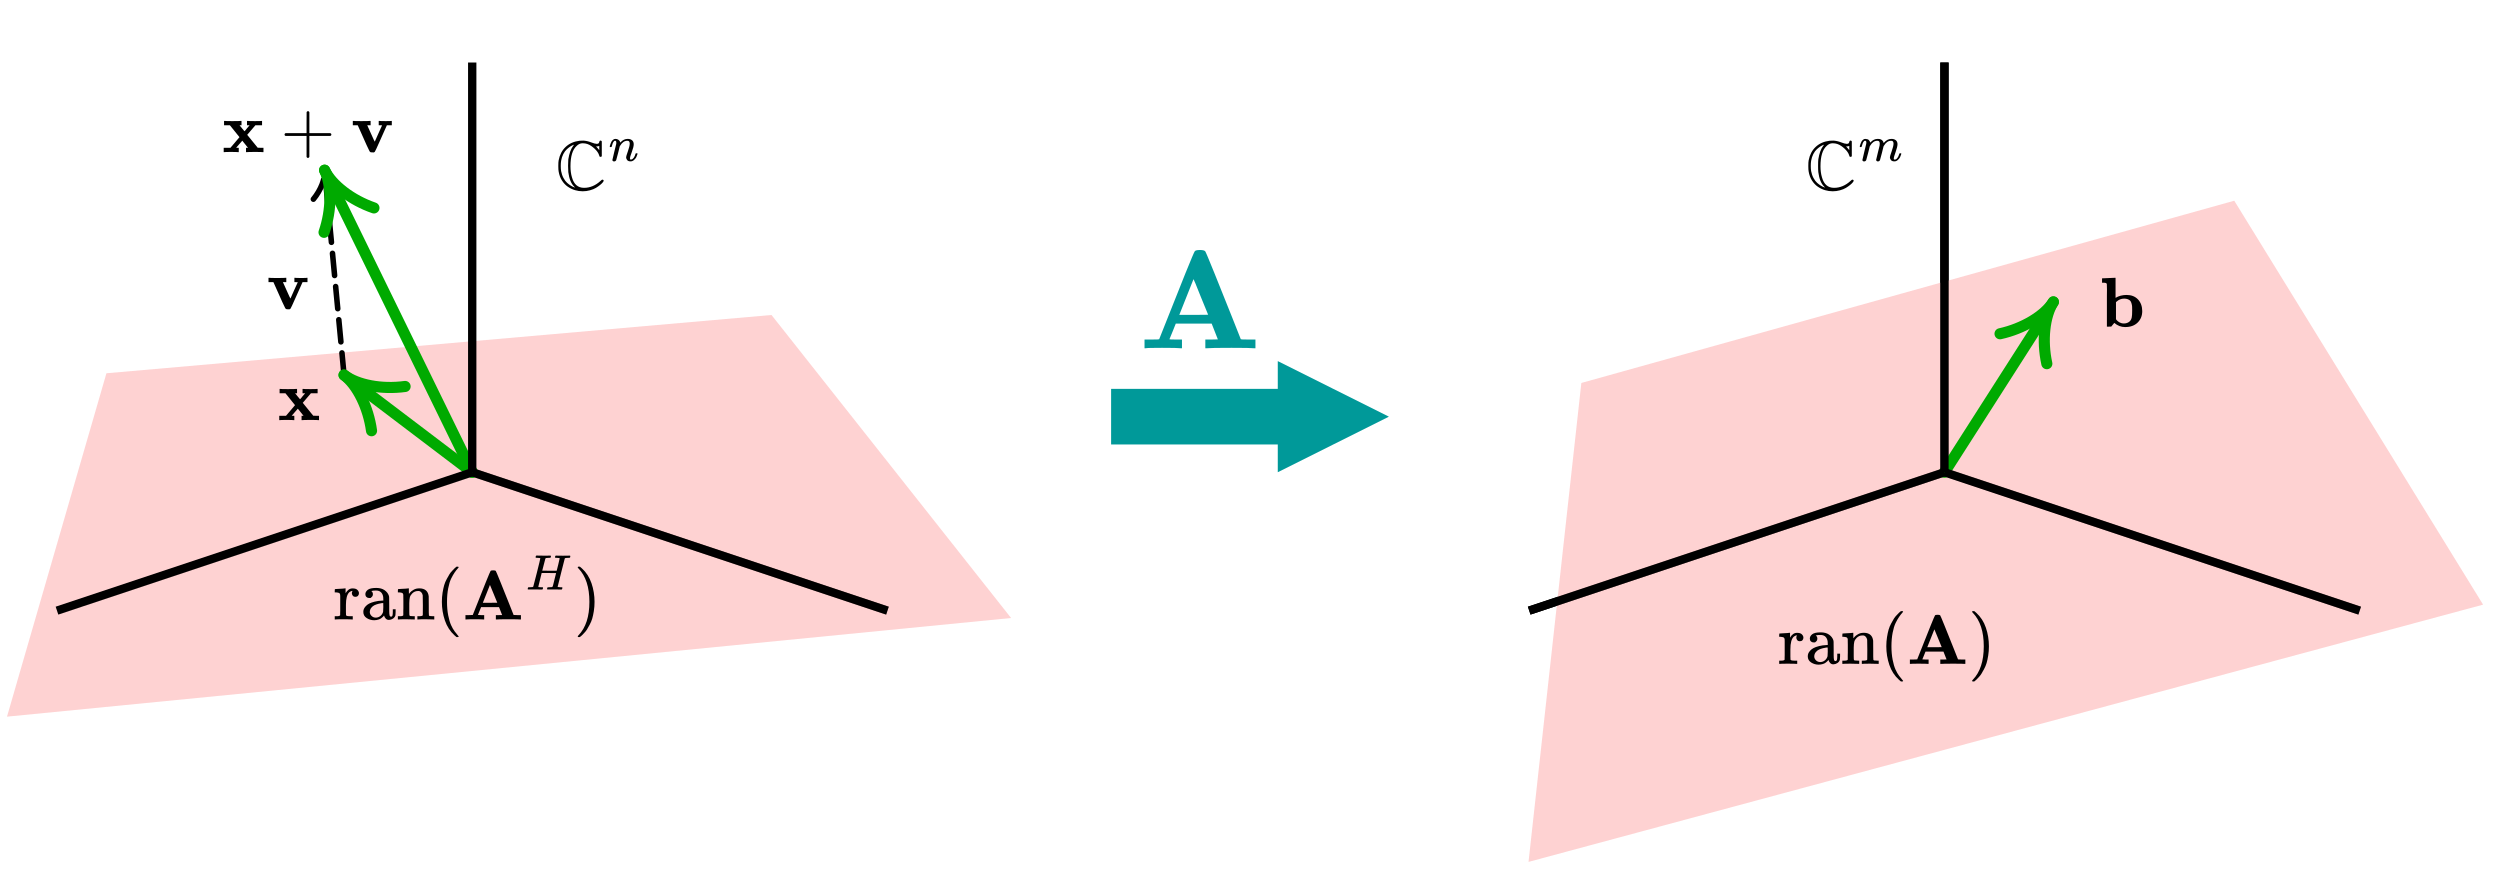 <svg width="450" height="160" viewBox="0 0 450 160" xmlns="http://www.w3.org/2000/svg"><line x1="85" y1="85" x2="85" y2="85" stroke="#000000" stroke-width="1.5"></line><line x1="85" y1="85" x2="159.744" y2="109.915" stroke="#000000" stroke-width="1.5"></line><line x1="85" y1="85" x2="85" y2="84.317" stroke="#000000" stroke-width="1.5"></line><polyline points="19.158,67.187 138.87,56.697 181.997,111.241 1.257,128.999" fill="#FEBFBF" fill-opacity="0.7" stroke-width="0" stroke="#000000"></polyline><defs><marker id="red-arrow-000000" viewBox="0 -3 6 6" refX="5.5" refY="0" markerWidth="6" markerHeight="6" orient="auto" stroke="#000000" stroke-linecap="round" stroke-linejoin="round" fill="none"><path d="M0.5,-2.5C2.0,-1.0 4.0,0 5.5,0C4.0,0 2.0,1.0 0.5,2.5"></path></marker></defs><polyline points="61.929,67.507 58.427,30.638" stroke="#000000" stroke-dasharray="4 2" stroke-width="1" fill="none" stroke-linecap="round" stroke-linejoin="round" marker-end="url(#red-arrow-000000)"></polyline><defs><marker id="red-arrow-00aa00" viewBox="0 -3 6 6" refX="5.5" refY="0" markerWidth="6" markerHeight="6" orient="auto" stroke="#00aa00" stroke-linecap="round" stroke-linejoin="round" fill="none"><path d="M0.5,-2.5C2.0,-1.0 4.0,0 5.5,0C4.0,0 2.0,1.0 0.5,2.5"></path></marker></defs><polyline points="85,85 61.929,67.507" stroke="#00aa00" stroke-width="2" fill="none" stroke-linecap="round" stroke-linejoin="round" marker-end="url(#red-arrow-00aa00)"></polyline><polyline points="85,85 58.427,30.638" stroke="#00aa00" stroke-width="2" fill="none" stroke-linecap="round" stroke-linejoin="round" marker-end="url(#red-arrow-00aa00)"></polyline><line x1="85" y1="85" x2="85" y2="11.253" stroke="#000000" stroke-width="1.5"></line><line x1="85" y1="85" x2="159.744" y2="109.915" stroke="#000000" stroke-width="1.5"></line><line x1="85" y1="85" x2="10.256" y2="109.915" stroke="#000000" stroke-width="1.5"></line><line x1="350" y1="85" x2="275.256" y2="109.915" stroke="#000000" stroke-width="1.5"></line><line x1="350" y1="85" x2="424.744" y2="109.915" stroke="#000000" stroke-width="1.5"></line><line x1="350" y1="85" x2="350" y2="11.253" stroke="#000000" stroke-width="1.5"></line><polyline points="402.165,36.127 446.958,108.835 275.135,155.141 284.641,68.933" fill="#FEBFBF" fill-opacity="0.7" stroke-width="0" stroke="#000000"></polyline><polyline points="350,85 369.606,54.345" stroke="#00aa00" stroke-width="2" fill="none" stroke-linecap="round" stroke-linejoin="round" marker-end="url(#red-arrow-00aa00)"></polyline><line x1="350" y1="85" x2="350" y2="11.253" stroke="#000000" stroke-width="1.5"></line><line x1="350" y1="85" x2="424.744" y2="109.915" stroke="#000000" stroke-width="1.5"></line><line x1="350" y1="85" x2="275.256" y2="109.915" stroke="#000000" stroke-width="1.5"></line><polygon points="200,70 230,70 230,65 250,75 230,85 230,80 200,80" stroke="#000000" fill="#009999" stroke-width="0"></polygon><g transform="translate(100,25)scale(0.7)"><svg style="vertical-align: -0.043ex;" xmlns="http://www.w3.org/2000/svg" width="2.781ex" height="1.684ex" role="img" focusable="false" viewBox="0 -725.5 1229.3 744.5" xmlns:xlink="http://www.w3.org/1999/xlink"><defs><path id="MJX-497-TEX-D-2102" d="M684 131Q684 125 672 109T633 71T573 29T489 -5T386 -19Q330 -19 276 -3T174 46T91 134T44 261Q39 283 39 341T44 421Q66 538 143 611T341 699Q344 699 364 700T395 701Q449 698 503 677T585 655Q603 655 611 662T620 678T625 694T639 702Q650 702 657 690V481L653 474Q640 467 628 472Q624 476 618 496T595 541Q562 587 507 625T390 663H381Q337 663 299 625Q212 547 212 336Q212 249 233 179Q274 30 405 30Q533 30 641 130Q658 147 666 147Q671 147 677 143T684 131ZM250 625Q264 643 261 643Q238 635 214 620T161 579T110 510T79 414Q74 384 74 341T79 268Q89 213 113 169T164 101T217 61T260 39L277 34Q270 41 264 48Q199 111 181 254Q178 281 178 344T181 434Q200 559 250 625ZM621 565V625Q617 623 613 623Q603 619 590 619H575L588 605Q608 583 610 579L621 565Z"></path><path id="MJX-497-TEX-I-1D45B" d="M21 287Q22 293 24 303T36 341T56 388T89 425T135 442Q171 442 195 424T225 390T231 369Q231 367 232 367L243 378Q304 442 382 442Q436 442 469 415T503 336T465 179T427 52Q427 26 444 26Q450 26 453 27Q482 32 505 65T540 145Q542 153 560 153Q580 153 580 145Q580 144 576 130Q568 101 554 73T508 17T439 -10Q392 -10 371 17T350 73Q350 92 386 193T423 345Q423 404 379 404H374Q288 404 229 303L222 291L189 157Q156 26 151 16Q138 -11 108 -11Q95 -11 87 -5T76 7T74 17Q74 30 112 180T152 343Q153 348 153 366Q153 405 129 405Q91 405 66 305Q60 285 60 284Q58 278 41 278H27Q21 284 21 287Z"></path></defs><g stroke="#000000" fill="#000000" stroke-width="0" transform="scale(1,-1)"><g data-mml-node="math"><g data-mml-node="TeXAtom" data-mjx-texclass="ORD"><g data-mml-node="msup"><g data-mml-node="TeXAtom" data-mjx-texclass="ORD"><g data-mml-node="mi"><use data-c="2102" xlink:href="#MJX-497-TEX-D-2102"></use></g></g><g data-mml-node="mi" transform="translate(755,413) scale(0.707)"><use data-c="1D45B" xlink:href="#MJX-497-TEX-I-1D45B"></use></g></g></g></g></g></svg></g><g transform="translate(325,25)scale(0.7)"><svg style="vertical-align: -0.043ex;" xmlns="http://www.w3.org/2000/svg" width="3.226ex" height="1.684ex" role="img" focusable="false" viewBox="0 -725.5 1425.8 744.5" xmlns:xlink="http://www.w3.org/1999/xlink"><defs><path id="MJX-498-TEX-D-2102" d="M684 131Q684 125 672 109T633 71T573 29T489 -5T386 -19Q330 -19 276 -3T174 46T91 134T44 261Q39 283 39 341T44 421Q66 538 143 611T341 699Q344 699 364 700T395 701Q449 698 503 677T585 655Q603 655 611 662T620 678T625 694T639 702Q650 702 657 690V481L653 474Q640 467 628 472Q624 476 618 496T595 541Q562 587 507 625T390 663H381Q337 663 299 625Q212 547 212 336Q212 249 233 179Q274 30 405 30Q533 30 641 130Q658 147 666 147Q671 147 677 143T684 131ZM250 625Q264 643 261 643Q238 635 214 620T161 579T110 510T79 414Q74 384 74 341T79 268Q89 213 113 169T164 101T217 61T260 39L277 34Q270 41 264 48Q199 111 181 254Q178 281 178 344T181 434Q200 559 250 625ZM621 565V625Q617 623 613 623Q603 619 590 619H575L588 605Q608 583 610 579L621 565Z"></path><path id="MJX-498-TEX-I-1D45A" d="M21 287Q22 293 24 303T36 341T56 388T88 425T132 442T175 435T205 417T221 395T229 376L231 369Q231 367 232 367L243 378Q303 442 384 442Q401 442 415 440T441 433T460 423T475 411T485 398T493 385T497 373T500 364T502 357L510 367Q573 442 659 442Q713 442 746 415T780 336Q780 285 742 178T704 50Q705 36 709 31T724 26Q752 26 776 56T815 138Q818 149 821 151T837 153Q857 153 857 145Q857 144 853 130Q845 101 831 73T785 17T716 -10Q669 -10 648 17T627 73Q627 92 663 193T700 345Q700 404 656 404H651Q565 404 506 303L499 291L466 157Q433 26 428 16Q415 -11 385 -11Q372 -11 364 -4T353 8T350 18Q350 29 384 161L420 307Q423 322 423 345Q423 404 379 404H374Q288 404 229 303L222 291L189 157Q156 26 151 16Q138 -11 108 -11Q95 -11 87 -5T76 7T74 17Q74 30 112 181Q151 335 151 342Q154 357 154 369Q154 405 129 405Q107 405 92 377T69 316T57 280Q55 278 41 278H27Q21 284 21 287Z"></path></defs><g stroke="#000000" fill="#000000" stroke-width="0" transform="scale(1,-1)"><g data-mml-node="math"><g data-mml-node="TeXAtom" data-mjx-texclass="ORD"><g data-mml-node="msup"><g data-mml-node="TeXAtom" data-mjx-texclass="ORD"><g data-mml-node="mi"><use data-c="2102" xlink:href="#MJX-498-TEX-D-2102"></use></g></g><g data-mml-node="mi" transform="translate(755,413) scale(0.707)"><use data-c="1D45A" xlink:href="#MJX-498-TEX-I-1D45A"></use></g></g></g></g></g></svg></g><g transform="translate(50,70)scale(0.7)"><svg style="vertical-align: 0;" xmlns="http://www.w3.org/2000/svg" width="1.373ex" height="1.005ex" role="img" focusable="false" viewBox="0 -444 607 444" xmlns:xlink="http://www.w3.org/1999/xlink"><defs><path id="MJX-499-TEX-B-1D431" d="M227 0Q212 3 121 3Q40 3 28 0H21V62H117L245 213L109 382H26V444H34Q49 441 143 441Q247 441 265 444H274V382H246L281 339Q315 297 316 297Q320 297 354 341L389 382H352V444H360Q375 441 466 441Q547 441 559 444H566V382H471L355 246L504 63L545 62H586V0H578Q563 3 469 3Q365 3 347 0H338V62H366Q366 63 326 112T285 163L198 63L217 62H235V0H227Z"></path></defs><g stroke="#000000" fill="#000000" stroke-width="0" transform="scale(1,-1)"><g data-mml-node="math"><g data-mml-node="TeXAtom" data-mjx-texclass="ORD"><g data-mml-node="TeXAtom" data-mjx-texclass="ORD"></g><g data-mml-node="mi"><use data-c="1D431" xlink:href="#MJX-499-TEX-B-1D431"></use></g></g></g></g></svg></g><g transform="translate(48,50)scale(0.7)"><svg style="vertical-align: 0;" xmlns="http://www.w3.org/2000/svg" width="1.373ex" height="1.005ex" role="img" focusable="false" viewBox="0 -444 607 444" xmlns:xlink="http://www.w3.org/1999/xlink"><defs><path id="MJX-500-TEX-B-1D42F" d="M401 444Q413 441 495 441Q568 441 574 444H580V382H510L409 156Q348 18 339 6Q331 -4 320 -4Q318 -4 313 -4T303 -3H288Q273 -3 264 12T221 102Q206 135 197 156L96 382H26V444H34Q49 441 145 441Q252 441 270 444H279V382H231L284 264Q335 149 338 149Q338 150 389 264T442 381Q442 382 418 382H394V444H401Z"></path></defs><g stroke="#000000" fill="#000000" stroke-width="0" transform="scale(1,-1)"><g data-mml-node="math"><g data-mml-node="TeXAtom" data-mjx-texclass="ORD"><g data-mml-node="TeXAtom" data-mjx-texclass="ORD"></g><g data-mml-node="mi"><use data-c="1D42F" xlink:href="#MJX-500-TEX-B-1D42F"></use></g></g></g></g></svg></g><g transform="translate(40,20)scale(0.7)"><svg style="vertical-align: -0.186ex;" xmlns="http://www.w3.org/2000/svg" width="5.512ex" height="1.505ex" role="img" focusable="false" viewBox="0 -583 2436.4 665" xmlns:xlink="http://www.w3.org/1999/xlink"><defs><path id="MJX-501-TEX-B-1D431" d="M227 0Q212 3 121 3Q40 3 28 0H21V62H117L245 213L109 382H26V444H34Q49 441 143 441Q247 441 265 444H274V382H246L281 339Q315 297 316 297Q320 297 354 341L389 382H352V444H360Q375 441 466 441Q547 441 559 444H566V382H471L355 246L504 63L545 62H586V0H578Q563 3 469 3Q365 3 347 0H338V62H366Q366 63 326 112T285 163L198 63L217 62H235V0H227Z"></path><path id="MJX-501-TEX-N-2B" d="M56 237T56 250T70 270H369V420L370 570Q380 583 389 583Q402 583 409 568V270H707Q722 262 722 250T707 230H409V-68Q401 -82 391 -82H389H387Q375 -82 369 -68V230H70Q56 237 56 250Z"></path><path id="MJX-501-TEX-B-1D42F" d="M401 444Q413 441 495 441Q568 441 574 444H580V382H510L409 156Q348 18 339 6Q331 -4 320 -4Q318 -4 313 -4T303 -3H288Q273 -3 264 12T221 102Q206 135 197 156L96 382H26V444H34Q49 441 145 441Q252 441 270 444H279V382H231L284 264Q335 149 338 149Q338 150 389 264T442 381Q442 382 418 382H394V444H401Z"></path></defs><g stroke="#000000" fill="#000000" stroke-width="0" transform="scale(1,-1)"><g data-mml-node="math"><g data-mml-node="TeXAtom" data-mjx-texclass="ORD"><g data-mml-node="TeXAtom" data-mjx-texclass="ORD"><g data-mml-node="TeXAtom" data-mjx-texclass="ORD"></g><g data-mml-node="mi"><use data-c="1D431" xlink:href="#MJX-501-TEX-B-1D431"></use></g></g><g data-mml-node="mo" transform="translate(829.2,0)"><use data-c="2B" xlink:href="#MJX-501-TEX-N-2B"></use></g><g data-mml-node="TeXAtom" data-mjx-texclass="ORD" transform="translate(1829.4,0)"><g data-mml-node="TeXAtom" data-mjx-texclass="ORD"></g><g data-mml-node="mi"><use data-c="1D42F" xlink:href="#MJX-501-TEX-B-1D42F"></use></g></g></g></g></g></svg></g><g transform="translate(378,50)scale(0.7)"><svg style="vertical-align: -0.014ex;" xmlns="http://www.w3.org/2000/svg" width="1.446ex" height="1.584ex" role="img" focusable="false" viewBox="0 -694 639 700" xmlns:xlink="http://www.w3.org/1999/xlink"><defs><path id="MJX-502-TEX-B-1D41B" d="M32 686L123 690Q214 694 215 694H221V409Q289 450 378 450Q479 450 539 387T600 221Q600 122 535 58T358 -6H355Q272 -6 203 53L160 1L129 0H98V301Q98 362 98 435T99 525Q99 591 97 604T83 620Q69 624 42 624H29V686H32ZM227 105L232 99Q237 93 242 87T258 73T280 59T306 49T339 45Q380 45 411 66T451 131Q457 160 457 230Q457 264 456 284T448 329T430 367T396 389T343 398Q282 398 235 355L227 348V105Z"></path></defs><g stroke="#000000" fill="#000000" stroke-width="0" transform="scale(1,-1)"><g data-mml-node="math"><g data-mml-node="TeXAtom" data-mjx-texclass="ORD"><g data-mml-node="TeXAtom" data-mjx-texclass="ORD"></g><g data-mml-node="mi"><use data-c="1D41B" xlink:href="#MJX-502-TEX-B-1D41B"></use></g></g></g></g></svg></g><g transform="translate(320,110)scale(0.7)"><svg style="vertical-align: -0.566ex;" xmlns="http://www.w3.org/2000/svg" width="7.002ex" height="2.262ex" role="img" focusable="false" viewBox="0 -750 3095 1000" xmlns:xlink="http://www.w3.org/1999/xlink"><defs><path id="MJX-503-TEX-N-72" d="M36 46H50Q89 46 97 60V68Q97 77 97 91T98 122T98 161T98 203Q98 234 98 269T98 328L97 351Q94 370 83 376T38 385H20V408Q20 431 22 431L32 432Q42 433 60 434T96 436Q112 437 131 438T160 441T171 442H174V373Q213 441 271 441H277Q322 441 343 419T364 373Q364 352 351 337T313 322Q288 322 276 338T263 372Q263 381 265 388T270 400T273 405Q271 407 250 401Q234 393 226 386Q179 341 179 207V154Q179 141 179 127T179 101T180 81T180 66V61Q181 59 183 57T188 54T193 51T200 49T207 48T216 47T225 47T235 46T245 46H276V0H267Q249 3 140 3Q37 3 28 0H20V46H36Z"></path><path id="MJX-503-TEX-N-61" d="M137 305T115 305T78 320T63 359Q63 394 97 421T218 448Q291 448 336 416T396 340Q401 326 401 309T402 194V124Q402 76 407 58T428 40Q443 40 448 56T453 109V145H493V106Q492 66 490 59Q481 29 455 12T400 -6T353 12T329 54V58L327 55Q325 52 322 49T314 40T302 29T287 17T269 6T247 -2T221 -8T190 -11Q130 -11 82 20T34 107Q34 128 41 147T68 188T116 225T194 253T304 268H318V290Q318 324 312 340Q290 411 215 411Q197 411 181 410T156 406T148 403Q170 388 170 359Q170 334 154 320ZM126 106Q126 75 150 51T209 26Q247 26 276 49T315 109Q317 116 318 175Q318 233 317 233Q309 233 296 232T251 223T193 203T147 166T126 106Z"></path><path id="MJX-503-TEX-N-6E" d="M41 46H55Q94 46 102 60V68Q102 77 102 91T102 122T103 161T103 203Q103 234 103 269T102 328V351Q99 370 88 376T43 385H25V408Q25 431 27 431L37 432Q47 433 65 434T102 436Q119 437 138 438T167 441T178 442H181V402Q181 364 182 364T187 369T199 384T218 402T247 421T285 437Q305 442 336 442Q450 438 463 329Q464 322 464 190V104Q464 66 466 59T477 49Q498 46 526 46H542V0H534L510 1Q487 2 460 2T422 3Q319 3 310 0H302V46H318Q379 46 379 62Q380 64 380 200Q379 335 378 343Q372 371 358 385T334 402T308 404Q263 404 229 370Q202 343 195 315T187 232V168V108Q187 78 188 68T191 55T200 49Q221 46 249 46H265V0H257L234 1Q210 2 183 2T145 3Q42 3 33 0H25V46H41Z"></path><path id="MJX-503-TEX-N-28" d="M94 250Q94 319 104 381T127 488T164 576T202 643T244 695T277 729T302 750H315H319Q333 750 333 741Q333 738 316 720T275 667T226 581T184 443T167 250T184 58T225 -81T274 -167T316 -220T333 -241Q333 -250 318 -250H315H302L274 -226Q180 -141 137 -14T94 250Z"></path><path id="MJX-503-TEX-B-1D400" d="M296 0Q278 3 164 3Q58 3 49 0H40V62H92Q144 62 144 64Q388 682 397 689Q403 698 434 698Q463 698 471 689Q475 686 538 530T663 218L724 64Q724 62 776 62H828V0H817Q796 3 658 3Q509 3 485 0H472V62H517Q561 62 561 63L517 175H262L240 120Q218 65 217 64Q217 62 261 62H306V0H296ZM390 237L492 238L440 365Q390 491 388 491Q287 239 287 237H390Z"></path><path id="MJX-503-TEX-N-29" d="M60 749L64 750Q69 750 74 750H86L114 726Q208 641 251 514T294 250Q294 182 284 119T261 12T224 -76T186 -143T145 -194T113 -227T90 -246Q87 -249 86 -250H74Q66 -250 63 -250T58 -247T55 -238Q56 -237 66 -225Q221 -64 221 250T66 725Q56 737 55 738Q55 746 60 749Z"></path></defs><g stroke="#000000" fill="#000000" stroke-width="0" transform="scale(1,-1)"><g data-mml-node="math"><g data-mml-node="TeXAtom" data-mjx-texclass="ORD"><g data-mml-node="mi"><use data-c="72" xlink:href="#MJX-503-TEX-N-72"></use><use data-c="61" xlink:href="#MJX-503-TEX-N-61" transform="translate(392,0)"></use><use data-c="6E" xlink:href="#MJX-503-TEX-N-6E" transform="translate(892,0)"></use></g></g><g data-mml-node="mo" transform="translate(1448,0)"><use data-c="28" xlink:href="#MJX-503-TEX-N-28"></use></g><g data-mml-node="TeXAtom" data-mjx-texclass="ORD" transform="translate(1837,0)"><g data-mml-node="TeXAtom" data-mjx-texclass="ORD"></g><g data-mml-node="mi"><use data-c="1D400" xlink:href="#MJX-503-TEX-B-1D400"></use></g></g><g data-mml-node="mo" transform="translate(2706,0)"><use data-c="29" xlink:href="#MJX-503-TEX-N-29"></use></g></g></g></svg></g><g transform="translate(60,100)scale(0.7)"><svg style="vertical-align: -0.566ex;" xmlns="http://www.w3.org/2000/svg" width="8.611ex" height="2.62ex" role="img" focusable="false" viewBox="0 -908 3805.9 1158" xmlns:xlink="http://www.w3.org/1999/xlink"><defs><path id="MJX-504-TEX-N-72" d="M36 46H50Q89 46 97 60V68Q97 77 97 91T98 122T98 161T98 203Q98 234 98 269T98 328L97 351Q94 370 83 376T38 385H20V408Q20 431 22 431L32 432Q42 433 60 434T96 436Q112 437 131 438T160 441T171 442H174V373Q213 441 271 441H277Q322 441 343 419T364 373Q364 352 351 337T313 322Q288 322 276 338T263 372Q263 381 265 388T270 400T273 405Q271 407 250 401Q234 393 226 386Q179 341 179 207V154Q179 141 179 127T179 101T180 81T180 66V61Q181 59 183 57T188 54T193 51T200 49T207 48T216 47T225 47T235 46T245 46H276V0H267Q249 3 140 3Q37 3 28 0H20V46H36Z"></path><path id="MJX-504-TEX-N-61" d="M137 305T115 305T78 320T63 359Q63 394 97 421T218 448Q291 448 336 416T396 340Q401 326 401 309T402 194V124Q402 76 407 58T428 40Q443 40 448 56T453 109V145H493V106Q492 66 490 59Q481 29 455 12T400 -6T353 12T329 54V58L327 55Q325 52 322 49T314 40T302 29T287 17T269 6T247 -2T221 -8T190 -11Q130 -11 82 20T34 107Q34 128 41 147T68 188T116 225T194 253T304 268H318V290Q318 324 312 340Q290 411 215 411Q197 411 181 410T156 406T148 403Q170 388 170 359Q170 334 154 320ZM126 106Q126 75 150 51T209 26Q247 26 276 49T315 109Q317 116 318 175Q318 233 317 233Q309 233 296 232T251 223T193 203T147 166T126 106Z"></path><path id="MJX-504-TEX-N-6E" d="M41 46H55Q94 46 102 60V68Q102 77 102 91T102 122T103 161T103 203Q103 234 103 269T102 328V351Q99 370 88 376T43 385H25V408Q25 431 27 431L37 432Q47 433 65 434T102 436Q119 437 138 438T167 441T178 442H181V402Q181 364 182 364T187 369T199 384T218 402T247 421T285 437Q305 442 336 442Q450 438 463 329Q464 322 464 190V104Q464 66 466 59T477 49Q498 46 526 46H542V0H534L510 1Q487 2 460 2T422 3Q319 3 310 0H302V46H318Q379 46 379 62Q380 64 380 200Q379 335 378 343Q372 371 358 385T334 402T308 404Q263 404 229 370Q202 343 195 315T187 232V168V108Q187 78 188 68T191 55T200 49Q221 46 249 46H265V0H257L234 1Q210 2 183 2T145 3Q42 3 33 0H25V46H41Z"></path><path id="MJX-504-TEX-N-28" d="M94 250Q94 319 104 381T127 488T164 576T202 643T244 695T277 729T302 750H315H319Q333 750 333 741Q333 738 316 720T275 667T226 581T184 443T167 250T184 58T225 -81T274 -167T316 -220T333 -241Q333 -250 318 -250H315H302L274 -226Q180 -141 137 -14T94 250Z"></path><path id="MJX-504-TEX-B-1D400" d="M296 0Q278 3 164 3Q58 3 49 0H40V62H92Q144 62 144 64Q388 682 397 689Q403 698 434 698Q463 698 471 689Q475 686 538 530T663 218L724 64Q724 62 776 62H828V0H817Q796 3 658 3Q509 3 485 0H472V62H517Q561 62 561 63L517 175H262L240 120Q218 65 217 64Q217 62 261 62H306V0H296ZM390 237L492 238L440 365Q390 491 388 491Q287 239 287 237H390Z"></path><path id="MJX-504-TEX-I-1D43B" d="M228 637Q194 637 192 641Q191 643 191 649Q191 673 202 682Q204 683 219 683Q260 681 355 681Q389 681 418 681T463 682T483 682Q499 682 499 672Q499 670 497 658Q492 641 487 638H485Q483 638 480 638T473 638T464 637T455 637Q416 636 405 634T387 623Q384 619 355 500Q348 474 340 442T328 395L324 380Q324 378 469 378H614L615 381Q615 384 646 504Q674 619 674 627T617 637Q594 637 587 639T580 648Q580 650 582 660Q586 677 588 679T604 682Q609 682 646 681T740 680Q802 680 835 681T871 682Q888 682 888 672Q888 645 876 638H874Q872 638 869 638T862 638T853 637T844 637Q805 636 794 634T776 623Q773 618 704 340T634 58Q634 51 638 51Q646 48 692 46H723Q729 38 729 37T726 19Q722 6 716 0H701Q664 2 567 2Q533 2 504 2T458 2T437 1Q420 1 420 10Q420 15 423 24Q428 43 433 45Q437 46 448 46H454Q481 46 514 49Q520 50 522 50T528 55T534 64T540 82T547 110T558 153Q565 181 569 198Q602 330 602 331T457 332H312L279 197Q245 63 245 58Q245 51 253 49T303 46H334Q340 38 340 37T337 19Q333 6 327 0H312Q275 2 178 2Q144 2 115 2T69 2T48 1Q31 1 31 10Q31 12 34 24Q39 43 44 45Q48 46 59 46H65Q92 46 125 49Q139 52 144 61Q147 65 216 339T285 628Q285 635 228 637Z"></path><path id="MJX-504-TEX-N-29" d="M60 749L64 750Q69 750 74 750H86L114 726Q208 641 251 514T294 250Q294 182 284 119T261 12T224 -76T186 -143T145 -194T113 -227T90 -246Q87 -249 86 -250H74Q66 -250 63 -250T58 -247T55 -238Q56 -237 66 -225Q221 -64 221 250T66 725Q56 737 55 738Q55 746 60 749Z"></path></defs><g stroke="#000000" fill="#000000" stroke-width="0" transform="scale(1,-1)"><g data-mml-node="math"><g data-mml-node="TeXAtom" data-mjx-texclass="ORD"><g data-mml-node="mi"><use data-c="72" xlink:href="#MJX-504-TEX-N-72"></use><use data-c="61" xlink:href="#MJX-504-TEX-N-61" transform="translate(392,0)"></use><use data-c="6E" xlink:href="#MJX-504-TEX-N-6E" transform="translate(892,0)"></use></g></g><g data-mml-node="mo" transform="translate(1448,0)"><use data-c="28" xlink:href="#MJX-504-TEX-N-28"></use></g><g data-mml-node="msup" transform="translate(1837,0)"><g data-mml-node="TeXAtom" data-mjx-texclass="ORD"><g data-mml-node="TeXAtom" data-mjx-texclass="ORD"></g><g data-mml-node="mi"><use data-c="1D400" xlink:href="#MJX-504-TEX-B-1D400"></use></g></g><g data-mml-node="mi" transform="translate(902,425.1) scale(0.707)"><use data-c="1D43B" xlink:href="#MJX-504-TEX-I-1D43B"></use></g></g><g data-mml-node="mo" transform="translate(3416.9,0)"><use data-c="29" xlink:href="#MJX-504-TEX-N-29"></use></g></g></g></svg></g><g transform="translate(205,45)scale(1.4)"><svg style="vertical-align: 0;" xmlns="http://www.w3.org/2000/svg" width="1.966ex" height="1.579ex" role="img" focusable="false" viewBox="0 -698 869 698" xmlns:xlink="http://www.w3.org/1999/xlink"><defs><path id="MJX-505-TEX-B-1D400" d="M296 0Q278 3 164 3Q58 3 49 0H40V62H92Q144 62 144 64Q388 682 397 689Q403 698 434 698Q463 698 471 689Q475 686 538 530T663 218L724 64Q724 62 776 62H828V0H817Q796 3 658 3Q509 3 485 0H472V62H517Q561 62 561 63L517 175H262L240 120Q218 65 217 64Q217 62 261 62H306V0H296ZM390 237L492 238L440 365Q390 491 388 491Q287 239 287 237H390Z"></path></defs><g stroke="#009999" fill="#009999" stroke-width="0" transform="scale(1,-1)"><g data-mml-node="math"><g data-mml-node="TeXAtom" data-mjx-texclass="ORD"><g data-mml-node="TeXAtom" data-mjx-texclass="ORD"></g><g data-mml-node="mi"><use data-c="1D400" xlink:href="#MJX-505-TEX-B-1D400"></use></g></g></g></g></svg></g></svg>